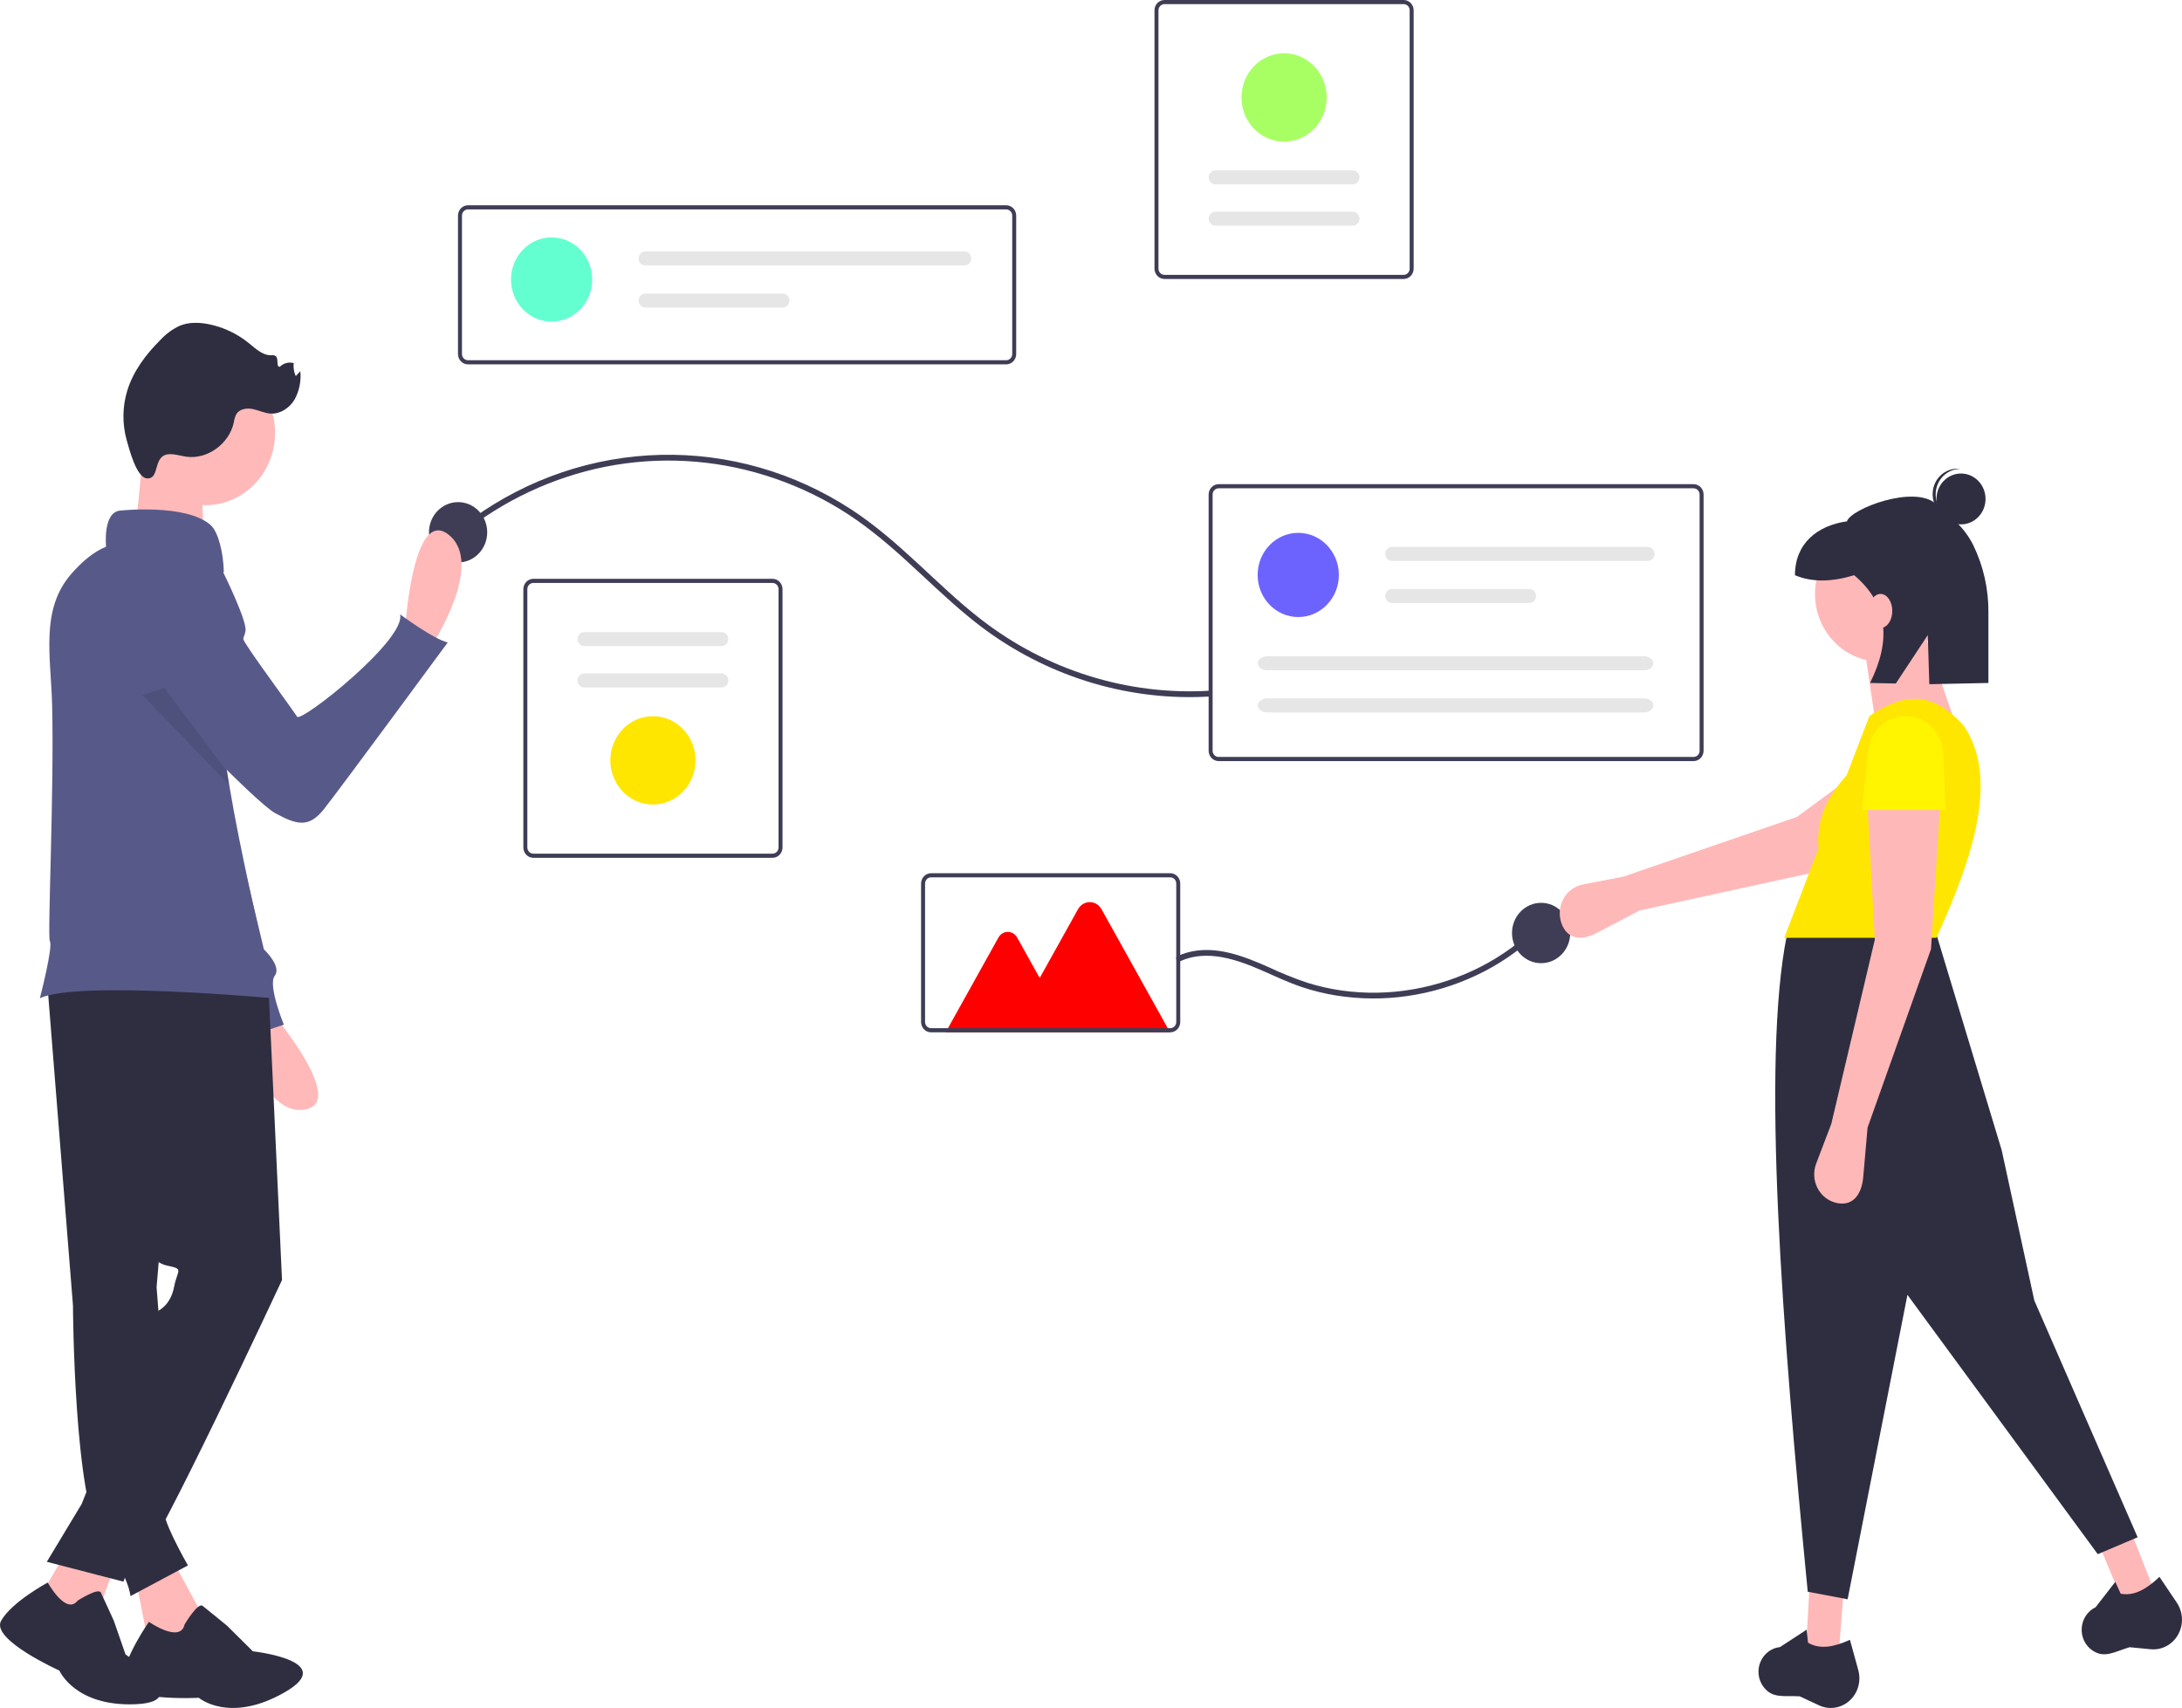 <svg width="732" height="573" viewBox="0 0 732 573" fill="none" xmlns="http://www.w3.org/2000/svg">
<g clip-path="url(#clip0_213_3)">
<path d="M337.564 122.239H156.989C156.102 122.238 155.252 121.873 154.625 121.223C153.998 120.573 153.646 119.691 153.645 118.772V72.332C153.646 71.413 153.998 70.531 154.625 69.881C155.252 69.231 156.102 68.866 156.989 68.865H337.564C338.45 68.866 339.3 69.231 339.927 69.881C340.554 70.531 340.907 71.413 340.908 72.332V118.772C340.907 119.691 340.554 120.573 339.927 121.223C339.3 121.873 338.45 122.238 337.564 122.239ZM156.989 70.251C156.457 70.252 155.947 70.472 155.57 70.862C155.194 71.251 154.983 71.78 154.982 72.332V118.772C154.983 119.324 155.194 119.853 155.57 120.243C155.947 120.633 156.457 120.852 156.989 120.852H337.564C338.096 120.852 338.606 120.633 338.982 120.243C339.358 119.853 339.57 119.324 339.57 118.772V72.332C339.57 71.78 339.358 71.251 338.982 70.862C338.606 70.472 338.096 70.252 337.564 70.251L156.989 70.251Z" fill="#3F3D56"/>
<path d="M185.046 107.893C192.569 107.893 198.668 101.57 198.668 93.77C198.668 85.97 192.569 79.647 185.046 79.647C177.523 79.647 171.425 85.97 171.425 93.77C171.425 101.57 177.523 107.893 185.046 107.893Z" fill="#63FFD0"/>
<path d="M216.506 84.355C215.903 84.355 215.326 84.603 214.9 85.044C214.475 85.486 214.235 86.085 214.235 86.709C214.235 87.333 214.475 87.932 214.9 88.373C215.326 88.814 215.903 89.062 216.506 89.062H323.533C324.135 89.062 324.712 88.814 325.138 88.373C325.564 87.932 325.803 87.333 325.803 86.709C325.803 86.085 325.564 85.486 325.138 85.044C324.712 84.603 324.135 84.355 323.533 84.355H216.506Z" fill="#E6E6E6"/>
<path d="M216.506 98.478C215.903 98.478 215.326 98.726 214.9 99.167C214.475 99.609 214.235 100.207 214.235 100.831C214.235 101.456 214.475 102.054 214.9 102.496C215.326 102.937 215.903 103.185 216.506 103.185H262.56C262.858 103.186 263.154 103.125 263.43 103.007C263.706 102.889 263.956 102.716 264.168 102.497C264.379 102.279 264.547 102.019 264.661 101.733C264.775 101.447 264.834 101.141 264.834 100.831C264.834 100.522 264.775 100.216 264.661 99.93C264.547 99.644 264.379 99.384 264.168 99.165C263.956 98.947 263.706 98.774 263.43 98.656C263.154 98.538 262.858 98.477 262.56 98.478H216.506Z" fill="#E6E6E6"/>
<path d="M259.169 287.779H178.913C178.027 287.778 177.177 287.412 176.55 286.762C175.923 286.112 175.57 285.231 175.569 284.312V197.654C175.57 196.735 175.923 195.854 176.55 195.204C177.177 194.554 178.027 194.188 178.913 194.187H259.169C260.056 194.188 260.906 194.554 261.533 195.204C262.16 195.854 262.512 196.735 262.513 197.654V284.312C262.512 285.231 262.16 286.112 261.533 286.762C260.906 287.412 260.056 287.778 259.169 287.779ZM178.913 195.574C178.381 195.575 177.871 195.794 177.495 196.184C177.119 196.574 176.908 197.103 176.907 197.654V284.312C176.908 284.863 177.119 285.392 177.495 285.782C177.871 286.172 178.381 286.391 178.913 286.392H259.169C259.701 286.391 260.211 286.172 260.587 285.782C260.963 285.392 261.175 284.863 261.176 284.312V197.654C261.175 197.103 260.963 196.574 260.587 196.184C260.211 195.794 259.701 195.575 259.169 195.574H178.913Z" fill="#3F3D56"/>
<path d="M196.014 212.058C195.412 212.058 194.835 212.306 194.409 212.747C193.983 213.188 193.744 213.787 193.744 214.411C193.744 215.036 193.983 215.634 194.409 216.076C194.835 216.517 195.412 216.765 196.014 216.765H242.068C242.671 216.765 243.248 216.517 243.674 216.076C244.1 215.634 244.339 215.036 244.339 214.411C244.339 213.787 244.1 213.188 243.674 212.747C243.248 212.306 242.671 212.058 242.068 212.058H196.014Z" fill="#E6E6E6"/>
<path d="M196.015 225.925C195.716 225.925 195.42 225.985 195.145 226.103C194.869 226.221 194.618 226.395 194.407 226.613C194.195 226.832 194.028 227.092 193.913 227.378C193.799 227.663 193.74 227.97 193.74 228.279C193.74 228.589 193.799 228.895 193.913 229.181C194.028 229.467 194.195 229.726 194.407 229.945C194.618 230.164 194.869 230.337 195.145 230.455C195.42 230.573 195.716 230.634 196.015 230.633H242.069C242.671 230.633 243.248 230.385 243.674 229.944C244.1 229.502 244.339 228.903 244.339 228.279C244.339 227.655 244.1 227.056 243.674 226.615C243.248 226.173 242.671 225.925 242.069 225.925H196.015Z" fill="#E6E6E6"/>
<path d="M219.041 269.908C216.215 269.908 213.452 269.039 211.102 267.411C208.752 265.783 206.92 263.469 205.839 260.762C204.757 258.055 204.474 255.076 205.026 252.202C205.577 249.328 206.938 246.688 208.937 244.616C210.935 242.544 213.481 241.133 216.253 240.561C219.025 239.99 221.899 240.283 224.51 241.404C227.121 242.526 229.353 244.425 230.923 246.861C232.493 249.298 233.332 252.162 233.332 255.092C233.327 259.02 231.82 262.786 229.141 265.564C226.462 268.341 222.83 269.904 219.041 269.908Z" fill="#FFE600"/>
<path d="M390.642 0H470.898C471.784 0.001 472.634 0.367 473.261 1.017C473.888 1.667 474.241 2.548 474.242 3.467V90.124C474.241 91.044 473.888 91.925 473.261 92.575C472.634 93.225 471.784 93.59 470.898 93.591H390.642C389.755 93.59 388.905 93.225 388.278 92.575C387.652 91.925 387.299 91.044 387.298 90.124V3.467C387.299 2.548 387.652 1.667 388.278 1.017C388.905 0.367 389.755 0.001 390.642 0ZM470.898 92.205C471.43 92.204 471.94 91.985 472.316 91.595C472.692 91.205 472.904 90.676 472.904 90.124V3.467C472.904 2.915 472.692 2.387 472.316 1.997C471.94 1.607 471.43 1.387 470.898 1.387H390.642C390.11 1.387 389.6 1.607 389.224 1.997C388.848 2.387 388.636 2.915 388.635 3.467V90.124C388.636 90.676 388.848 91.205 389.224 91.595C389.6 91.985 390.11 92.204 390.642 92.205H470.898Z" fill="#3F3D56"/>
<path d="M453.797 75.721C454.399 75.721 454.977 75.473 455.402 75.032C455.828 74.59 456.067 73.992 456.067 73.367C456.067 72.743 455.828 72.144 455.402 71.703C454.977 71.261 454.399 71.013 453.797 71.013H407.743C407.141 71.013 406.563 71.261 406.138 71.703C405.712 72.144 405.473 72.743 405.473 73.367C405.473 73.992 405.712 74.59 406.138 75.032C406.563 75.473 407.141 75.721 407.743 75.721H453.797Z" fill="#E6E6E6"/>
<path d="M453.797 61.853C454.399 61.853 454.977 61.605 455.402 61.164C455.828 60.722 456.067 60.124 456.067 59.499C456.067 58.875 455.828 58.276 455.402 57.835C454.977 57.394 454.399 57.146 453.797 57.146H407.743C407.141 57.146 406.563 57.394 406.138 57.835C405.712 58.276 405.473 58.875 405.473 59.499C405.473 60.124 405.712 60.722 406.138 61.164C406.563 61.605 407.141 61.853 407.743 61.853H453.797Z" fill="#E6E6E6"/>
<path d="M430.77 17.87C433.596 17.87 436.359 18.739 438.709 20.367C441.059 21.995 442.891 24.309 443.972 27.017C445.054 29.724 445.337 32.703 444.786 35.577C444.234 38.451 442.873 41.091 440.875 43.163C438.876 45.235 436.33 46.646 433.558 47.218C430.786 47.789 427.912 47.496 425.301 46.374C422.69 45.253 420.458 43.354 418.888 40.918C417.318 38.481 416.479 35.617 416.479 32.686C416.484 28.758 417.991 24.992 420.67 22.215C423.349 19.437 426.981 17.875 430.77 17.87Z" fill="#A8FF63"/>
<path d="M154.676 179.281C168.878 167.877 185.47 160.101 203.11 156.581C220.889 153.068 239.224 154.045 256.562 159.429C265.278 162.119 273.653 165.881 281.507 170.635C289.51 175.485 296.741 181.456 303.698 187.777C310.746 194.181 317.562 200.871 324.92 206.9C345.926 224.308 372.003 233.819 398.894 233.88C401.116 233.883 403.336 233.82 405.554 233.689C406.757 233.621 406.765 231.672 405.554 231.741C378.143 233.306 351.074 224.825 329.085 207.784C321.459 201.872 314.497 195.112 307.388 188.562C300.497 182.211 293.42 176.033 285.601 170.931C266.477 158.439 244.228 152.063 221.63 152.597C199.032 153.131 177.086 160.552 158.53 173.934C156.766 175.206 155.043 176.535 153.347 177.903C152.394 178.673 153.732 180.043 154.676 179.281V179.281Z" fill="#3F3D56"/>
<path d="M153.678 188.699C159.072 188.699 163.444 184.165 163.444 178.573C163.444 172.981 159.072 168.448 153.678 168.448C148.285 168.448 143.912 172.981 143.912 178.573C143.912 184.165 148.285 188.699 153.678 188.699Z" fill="#3F3D56"/>
<path d="M517 323.136C522.393 323.136 526.766 318.603 526.766 313.011C526.766 307.419 522.393 302.885 517 302.885C511.606 302.885 507.233 307.419 507.233 313.011C507.233 318.603 511.606 323.136 517 323.136Z" fill="#3F3D56"/>
<path d="M568.162 255.332H408.808C407.921 255.331 407.071 254.965 406.444 254.315C405.818 253.665 405.465 252.784 405.464 251.865V165.901C405.465 164.981 405.818 164.1 406.444 163.45C407.071 162.8 407.921 162.435 408.808 162.434H568.162C569.048 162.435 569.898 162.8 570.525 163.45C571.152 164.1 571.505 164.981 571.506 165.901V251.865C571.505 252.784 571.152 253.665 570.525 254.315C569.898 254.965 569.048 255.331 568.162 255.332ZM408.808 163.82C408.276 163.821 407.766 164.04 407.39 164.43C407.014 164.82 406.802 165.349 406.801 165.901V251.865C406.802 252.416 407.014 252.945 407.39 253.335C407.766 253.725 408.276 253.944 408.808 253.945H568.162C568.694 253.944 569.204 253.725 569.58 253.335C569.956 252.945 570.168 252.416 570.168 251.865V165.901C570.168 165.349 569.956 164.82 569.58 164.43C569.204 164.04 568.694 163.821 568.162 163.82H408.808Z" fill="#3F3D56"/>
<path d="M435.528 207.009C443.051 207.009 449.149 200.686 449.149 192.886C449.149 185.086 443.051 178.763 435.528 178.763C428.005 178.763 421.906 185.086 421.906 192.886C421.906 200.686 428.005 207.009 435.528 207.009Z" fill="#6C63FF"/>
<path d="M466.987 183.471C466.689 183.47 466.393 183.531 466.117 183.649C465.841 183.767 465.591 183.94 465.379 184.159C465.168 184.377 465 184.637 464.886 184.923C464.772 185.209 464.713 185.515 464.713 185.825C464.713 186.134 464.772 186.441 464.886 186.726C465 187.012 465.168 187.272 465.379 187.491C465.591 187.709 465.841 187.883 466.117 188.001C466.393 188.119 466.689 188.179 466.987 188.179H552.793C553.395 188.179 553.973 187.931 554.398 187.489C554.824 187.048 555.063 186.449 555.063 185.825C555.063 185.2 554.824 184.602 554.398 184.16C553.973 183.719 553.395 183.471 552.793 183.471H466.987Z" fill="#E6E6E6"/>
<path d="M466.987 197.594C466.689 197.593 466.393 197.654 466.117 197.772C465.841 197.89 465.591 198.063 465.379 198.282C465.168 198.5 465 198.76 464.886 199.046C464.772 199.331 464.713 199.638 464.713 199.947C464.713 200.257 464.772 200.563 464.886 200.849C465 201.135 465.168 201.395 465.379 201.613C465.591 201.832 465.841 202.005 466.117 202.123C466.393 202.241 466.689 202.302 466.987 202.301H513.041C513.643 202.301 514.221 202.053 514.647 201.612C515.072 201.17 515.312 200.572 515.312 199.947C515.312 199.323 515.072 198.724 514.647 198.283C514.221 197.842 513.643 197.594 513.041 197.594H466.987Z" fill="#E6E6E6"/>
<path d="M425.08 220.172C423.353 220.172 421.947 221.228 421.947 222.525C421.947 223.823 423.353 224.879 425.08 224.879H551.523C553.249 224.879 554.655 223.823 554.655 222.525C554.655 221.228 553.249 220.172 551.523 220.172H425.08Z" fill="#E6E6E6"/>
<path d="M425.08 234.294C423.353 234.294 421.947 235.35 421.947 236.648C421.947 237.946 423.353 239.002 425.08 239.002H551.523C553.249 239.002 554.655 237.946 554.655 236.648C554.655 235.35 553.249 234.294 551.523 234.294H425.08Z" fill="#E6E6E6"/>
<path d="M395.998 322.437C404.988 318.394 415.025 321.919 423.499 325.645C427.863 327.565 432.18 329.613 436.697 331.129C440.496 332.401 444.387 333.357 448.333 333.988C456.251 335.245 464.304 335.297 472.237 334.14C480.21 332.987 487.98 330.645 495.305 327.185C502.59 323.762 509.324 319.198 515.27 313.652C516.027 312.944 516.769 312.219 517.496 311.478C518.361 310.599 517.032 309.222 516.167 310.1C510.441 315.887 503.867 320.698 496.691 324.355C489.543 327.999 481.919 330.538 474.062 331.892C466.179 333.27 458.141 333.414 450.217 332.318C446.264 331.764 442.36 330.884 438.542 329.687C434.157 328.208 429.854 326.476 425.656 324.498C417.103 320.69 407.6 316.961 398.202 319.587C397.125 319.896 396.072 320.286 395.049 320.755C393.943 321.252 394.899 322.931 395.998 322.437V322.437Z" fill="#3F3D56"/>
<path d="M392.524 346.334H317.237L334.955 314.517C335.272 313.946 335.729 313.473 336.279 313.143C336.829 312.814 337.453 312.641 338.088 312.641C338.723 312.641 339.347 312.814 339.897 313.143C340.447 313.473 340.904 313.946 341.222 314.517L348.79 328.108L361.66 304.998C362.057 304.284 362.629 303.691 363.318 303.279C364.006 302.867 364.787 302.65 365.583 302.65C366.378 302.65 367.159 302.867 367.848 303.279C368.536 303.691 369.108 304.284 369.506 304.998L392.524 346.334Z" fill="#FF0000"/>
<path d="M392.596 346.325H312.34C311.453 346.324 310.604 345.958 309.977 345.308C309.35 344.659 308.997 343.777 308.996 342.858V296.418C308.997 295.498 309.35 294.617 309.977 293.967C310.604 293.317 311.453 292.952 312.34 292.951H392.596C393.482 292.952 394.332 293.317 394.959 293.967C395.586 294.617 395.939 295.498 395.94 296.418V342.858C395.939 343.777 395.586 344.659 394.959 345.308C394.332 345.958 393.482 346.324 392.596 346.325ZM312.34 294.337C311.808 294.338 311.298 294.557 310.922 294.947C310.546 295.337 310.334 295.866 310.334 296.418V342.858C310.334 343.41 310.546 343.938 310.922 344.328C311.298 344.718 311.808 344.938 312.34 344.938H392.596C393.128 344.938 393.638 344.718 394.014 344.328C394.39 343.938 394.602 343.41 394.602 342.858V296.418C394.602 295.866 394.39 295.337 394.014 294.947C393.638 294.557 393.128 294.338 392.596 294.337H312.34Z" fill="#3F3D56"/>
<path d="M550.007 305.453L535.702 312.984C530.596 315.672 525.668 315.213 523.781 309.607C523.332 308.273 523.166 306.855 523.295 305.448C523.424 304.042 523.845 302.681 524.528 301.458C525.211 300.236 526.141 299.181 527.254 298.366C528.367 297.55 529.637 296.994 530.976 296.735L544.572 294.103L602.801 274.074L638.074 248.142L651.004 269.501L610.247 292.302L550.007 305.453Z" fill="#FFB8B8"/>
<path d="M616.785 555.444L605.84 553.553L607.056 532.119H618.61L616.785 555.444Z" fill="#FFB8B8"/>
<path d="M723.013 534.509L712.421 537.935L704.189 518.233L714.502 512.835L723.013 534.509Z" fill="#FFB8B8"/>
<path d="M717.115 515.728L703.738 521.401L639.892 434.403L619.826 536.531L606.449 534.01C597.868 445.962 590.87 356.154 599.456 313.678L649.013 311.471L671.511 385.861L682.456 436.295L717.115 515.728Z" fill="#2F2E41"/>
<path d="M616.184 572.779C614.183 573.224 612.097 572.994 610.23 572.123L603.729 569.09C598.277 568.799 594.565 569.925 591.529 565.818C590.673 564.644 590.135 563.254 589.972 561.792C589.808 560.33 590.025 558.849 590.6 557.504C591.17 556.153 592.076 554.984 593.226 554.117C594.376 553.25 595.727 552.715 597.142 552.569L606.072 546.734L606.541 551.108C610.622 553.506 615.468 552.47 620.603 550.136L623.406 560.307C623.767 561.619 623.865 562.993 623.693 564.345C623.521 565.698 623.083 566.999 622.406 568.168C621.728 569.338 620.827 570.35 619.756 571.143C618.686 571.937 617.47 572.493 616.184 572.779Z" fill="#2F2E41"/>
<path d="M727.348 551.916C725.594 553.01 723.55 553.495 721.512 553.299L714.412 552.619C709.165 554.18 706.006 556.495 701.849 553.633C700.672 552.811 699.728 551.677 699.115 550.349C698.503 549.021 698.244 547.548 698.366 546.081C698.482 544.612 698.974 543.201 699.789 541.994C700.605 540.787 701.716 539.826 703.008 539.211L709.627 530.687L711.44 534.666C716.051 535.559 720.31 532.948 724.436 529.012L730.272 537.688C731.025 538.807 731.548 540.074 731.809 541.411C732.069 542.748 732.062 544.126 731.788 545.46C731.514 546.794 730.978 548.055 730.215 549.166C729.451 550.276 728.475 551.212 727.348 551.916Z" fill="#2F2E41"/>
<path d="M630.771 221.952C642.86 221.952 652.661 211.791 652.661 199.257C652.661 186.722 642.86 176.562 630.771 176.562C618.681 176.562 608.881 186.722 608.881 199.257C608.881 211.791 618.681 221.952 630.771 221.952Z" fill="#FFB8B8"/>
<path d="M657.526 247.169L628.947 240.865L625.299 216.278L645.364 211.865L657.526 247.169Z" fill="#FFB8B8"/>
<path d="M649.621 314.624H598.544L610.057 284.656C609.22 274.344 613.435 266.76 619.469 260.157L627.122 240.234C639.489 231.795 648.813 232.426 658.741 243.386C670.513 260.666 662.365 286.641 649.621 314.624Z" fill="#FFE600"/>
<path d="M626.514 378.296L625.062 394.862C624.543 400.775 621.548 404.858 615.966 403.535C614.637 403.22 613.39 402.611 612.31 401.75C611.229 400.889 610.341 399.797 609.705 398.547C609.07 397.297 608.703 395.92 608.628 394.509C608.554 393.098 608.775 391.687 609.275 390.373L614.353 377.035L628.946 315.254L626.514 270.494H650.836L647.796 318.406L626.514 378.296Z" fill="#FFB8B8"/>
<path d="M652.661 271.755H624.69L626.651 252.838C626.78 249.566 628.084 246.462 630.307 244.136C632.53 241.81 635.512 240.43 638.666 240.266C640.338 240.179 642.009 240.437 643.584 241.025C645.159 241.612 646.606 242.518 647.841 243.689C649.076 244.86 650.075 246.274 650.779 247.847C651.484 249.421 651.881 251.125 651.946 252.859L652.661 271.755Z" fill="#FFF500"/>
<path d="M657.863 175.921C662.407 175.921 666.091 172.102 666.091 167.391C666.091 162.679 662.407 158.86 657.863 158.86C653.318 158.86 649.635 162.679 649.635 167.391C649.635 172.102 653.318 175.921 657.863 175.921Z" fill="#2F2E41"/>
<path d="M649.385 165.302C649.52 163.138 650.446 161.108 651.974 159.627C653.502 158.146 655.517 157.324 657.609 157.329C657.439 157.307 657.271 157.28 657.098 157.268C654.921 157.124 652.778 157.883 651.14 159.376C649.502 160.87 648.504 162.977 648.364 165.234C648.224 167.491 648.954 169.713 650.394 171.412C651.834 173.111 653.865 174.148 656.042 174.294C656.215 174.305 656.385 174.301 656.557 174.301C654.481 174.029 652.584 172.946 651.252 171.274C649.919 169.602 649.252 167.467 649.385 165.302Z" fill="#2F2E41"/>
<path d="M649.338 168.945C642 162.634 620.953 170.655 619.595 174.898C609.672 176.3 602.159 182.302 602.159 192.975V192.975C608.059 195.481 614.768 195.172 622.021 192.975C633.583 202.744 634.376 215.024 627.344 229.129L635.995 229.309L646.717 213.061L647.23 229.542L667.059 229.129V205.511C667.123 197.658 665.38 189.903 661.974 182.889C658.884 176.665 654.089 173.031 649.338 168.945Z" fill="#2F2E41"/>
<path d="M630.874 210.673C633.047 210.673 634.809 208.116 634.809 204.962C634.809 201.808 633.047 199.251 630.874 199.251C628.701 199.251 626.939 201.808 626.939 204.962C626.939 208.116 628.701 210.673 630.874 210.673Z" fill="#FFB8B8"/>
<path d="M135.812 212.209C135.812 212.209 138.18 169.706 150.476 179.364C162.772 189.022 145.106 216.151 145.106 216.151L135.812 212.209Z" fill="#FFB9B9"/>
<path d="M90.066 338.283C90.066 338.283 117.379 370.073 102.098 372.258C86.817 374.444 80.806 342.31 80.806 342.31L90.066 338.283Z" fill="#FFB9B9"/>
<path d="M54.425 187.803C57.853 188.738 60.938 190.702 63.293 193.45C65.648 196.197 67.167 199.604 67.66 203.243L76.348 267.356L88.528 318.497C88.528 318.497 94.617 324.18 92.181 327.337C89.746 330.494 95.226 343.753 95.226 343.753L80.002 348.803C80.002 348.803 78.175 335.545 75.13 334.913C72.454 334.358 42.499 251.394 35.279 231.295C34.283 228.524 33.72 226.948 33.72 226.948C33.72 226.948 34.938 184.646 54.425 187.803Z" fill="#575A89"/>
<path d="M57.206 522.143L66.557 539.324C73.799 555.353 67.364 558.265 49.608 550.32L45.56 530.032L57.206 522.143Z" fill="#FFB9B9"/>
<path d="M61.924 544.978C61.924 544.978 66.363 537.484 67.969 538.739C69.575 539.993 76.197 545.428 76.197 545.428L84.823 553.994C84.823 553.994 113.967 557.188 95.448 567.775C76.93 578.362 66.696 569.584 66.696 569.584C66.696 569.584 40.758 570.983 41.177 563.48C41.595 555.977 49.96 544.108 49.96 544.108C49.96 544.108 60.503 551.436 61.924 544.978Z" fill="#2F2E41"/>
<path d="M15.709 327.936L24.476 437.916C24.476 437.916 24.768 503.661 34.119 516.386C43.471 529.111 43.763 535.474 43.763 535.474L63.05 525.173C63.05 525.173 53.114 508.008 55.16 505.38C56.421 503.714 57.318 501.783 57.79 499.723L52.53 431.856L62.465 313.696L15.709 327.936Z" fill="#2F2E41"/>
<path d="M39.671 522.143L31.489 544.563L12.933 536.52L22.722 519.719L39.671 522.143Z" fill="#FFB9B9"/>
<path d="M26.021 537.012C26.021 537.012 32.981 532.502 33.851 534.306C34.721 536.11 38.201 543.776 38.201 543.776L42.115 555.051C42.115 555.051 66.039 570.835 45.595 571.737C25.151 572.639 19.932 560.462 19.932 560.462C19.932 560.462 -3.122 550.09 0.358 543.776C3.838 537.462 16.017 530.914 16.017 530.914C16.017 530.914 22.107 541.972 26.021 537.012Z" fill="#2F2E41"/>
<path d="M89.935 328.238L94.61 429.432C94.61 429.432 51.945 520.931 47.27 523.355C45.876 524.101 44.641 525.128 43.637 526.377C42.634 527.626 41.881 529.071 41.425 530.626L15.709 523.961L27.398 504.57L53.114 439.734C53.114 439.734 57.205 437.916 58.374 431.856C59.543 425.797 61.881 425.797 56.036 424.585C50.192 423.373 50.192 417.313 50.192 417.313L30.905 325.209L89.935 328.238Z" fill="#2F2E41"/>
<path d="M91.971 149.124C94.039 135.91 85.384 123.46 72.639 121.316C59.894 119.172 47.886 128.145 45.818 141.359C43.75 154.572 52.405 167.022 65.15 169.166C77.894 171.311 89.902 162.337 91.971 149.124Z" fill="#FFB9B9"/>
<path d="M48.146 146.756C48.146 146.756 46.393 177.66 44.055 180.689C41.717 183.719 68.602 183.113 68.602 183.113C68.602 183.113 66.849 157.057 68.602 154.634C70.356 152.21 48.146 146.756 48.146 146.756Z" fill="#FFB9B9"/>
<path d="M91.686 334.905C91.686 334.905 25.642 328.846 13.372 334.905C13.372 334.905 17.889 317.531 16.722 315.716C15.873 314.388 18.215 264.9 17.48 236.352C17.063 220.244 13.478 204.513 23.899 192.553C27.446 188.491 31.402 185.08 35.579 183.415C35.579 183.415 34.411 171.903 40.255 171.298C40.255 171.298 62.469 168.87 70.647 176.146C73.261 178.456 74.906 185.497 75.08 191.563C71.033 212.198 72.466 235.095 76.179 258.849C76.407 260.358 76.657 261.875 76.907 263.391C80.848 286.949 86.805 311.237 91.686 334.905Z" fill="#575A89"/>
<path d="M56.681 152.383C58.658 152.261 60.589 152.954 62.552 153.224C69.577 154.191 76.884 148.906 78.435 141.738C78.56 140.783 78.834 139.856 79.248 138.993C80.329 137.163 82.791 136.814 84.82 137.235C86.85 137.656 88.774 138.641 90.841 138.753C94.033 138.927 97.097 136.89 98.797 134.085C100.405 131.191 101.088 127.844 100.75 124.523L99.22 126.188C98.599 124.824 98.359 123.307 98.528 121.809C97.717 121.585 96.864 121.581 96.051 121.796C95.238 122.012 94.493 122.44 93.885 123.04C92.536 123.189 93.554 120.446 92.552 119.498C92.065 119.188 91.484 119.075 90.921 119.182C88.051 119.21 85.729 116.934 83.468 115.102C79.549 111.935 74.967 109.768 70.091 108.776C66.85 108.121 63.404 108.016 60.33 109.267C57.849 110.421 55.61 112.068 53.739 114.114C48.927 118.911 44.666 124.548 42.664 131.15C41.037 136.558 40.991 142.344 42.532 147.78C43.339 150.602 45.77 160.269 49.328 160.494C53.8 160.777 51.115 152.728 56.681 152.383Z" fill="#2F2E41"/>
<path d="M66.358 190.777L74.734 191.708C74.734 191.708 82.956 208.246 82.359 211.695C81.761 215.145 80.461 213.05 84.162 218.569C87.862 224.088 98.363 238.354 99.663 240.448C100.964 242.542 136.413 214.5 134.209 206.098C134.209 206.098 145.405 214.426 150.202 215.534C150.202 215.534 113.668 265.209 108.577 271.567C103.486 277.924 99.389 276.618 92.392 272.849C85.396 269.08 50.001 231.483 50.001 231.483L66.358 190.777Z" fill="#575A89"/>
<path opacity="0.1" d="M76.907 263.391L47.796 233.209L55.163 230.718L76.179 258.849C76.407 260.358 76.657 261.875 76.907 263.391Z" fill="black"/>
</g>
<defs>
<clipPath id="clip0_213_3">
<rect width="732" height="573" fill="white"/>
</clipPath>
</defs>
</svg>
